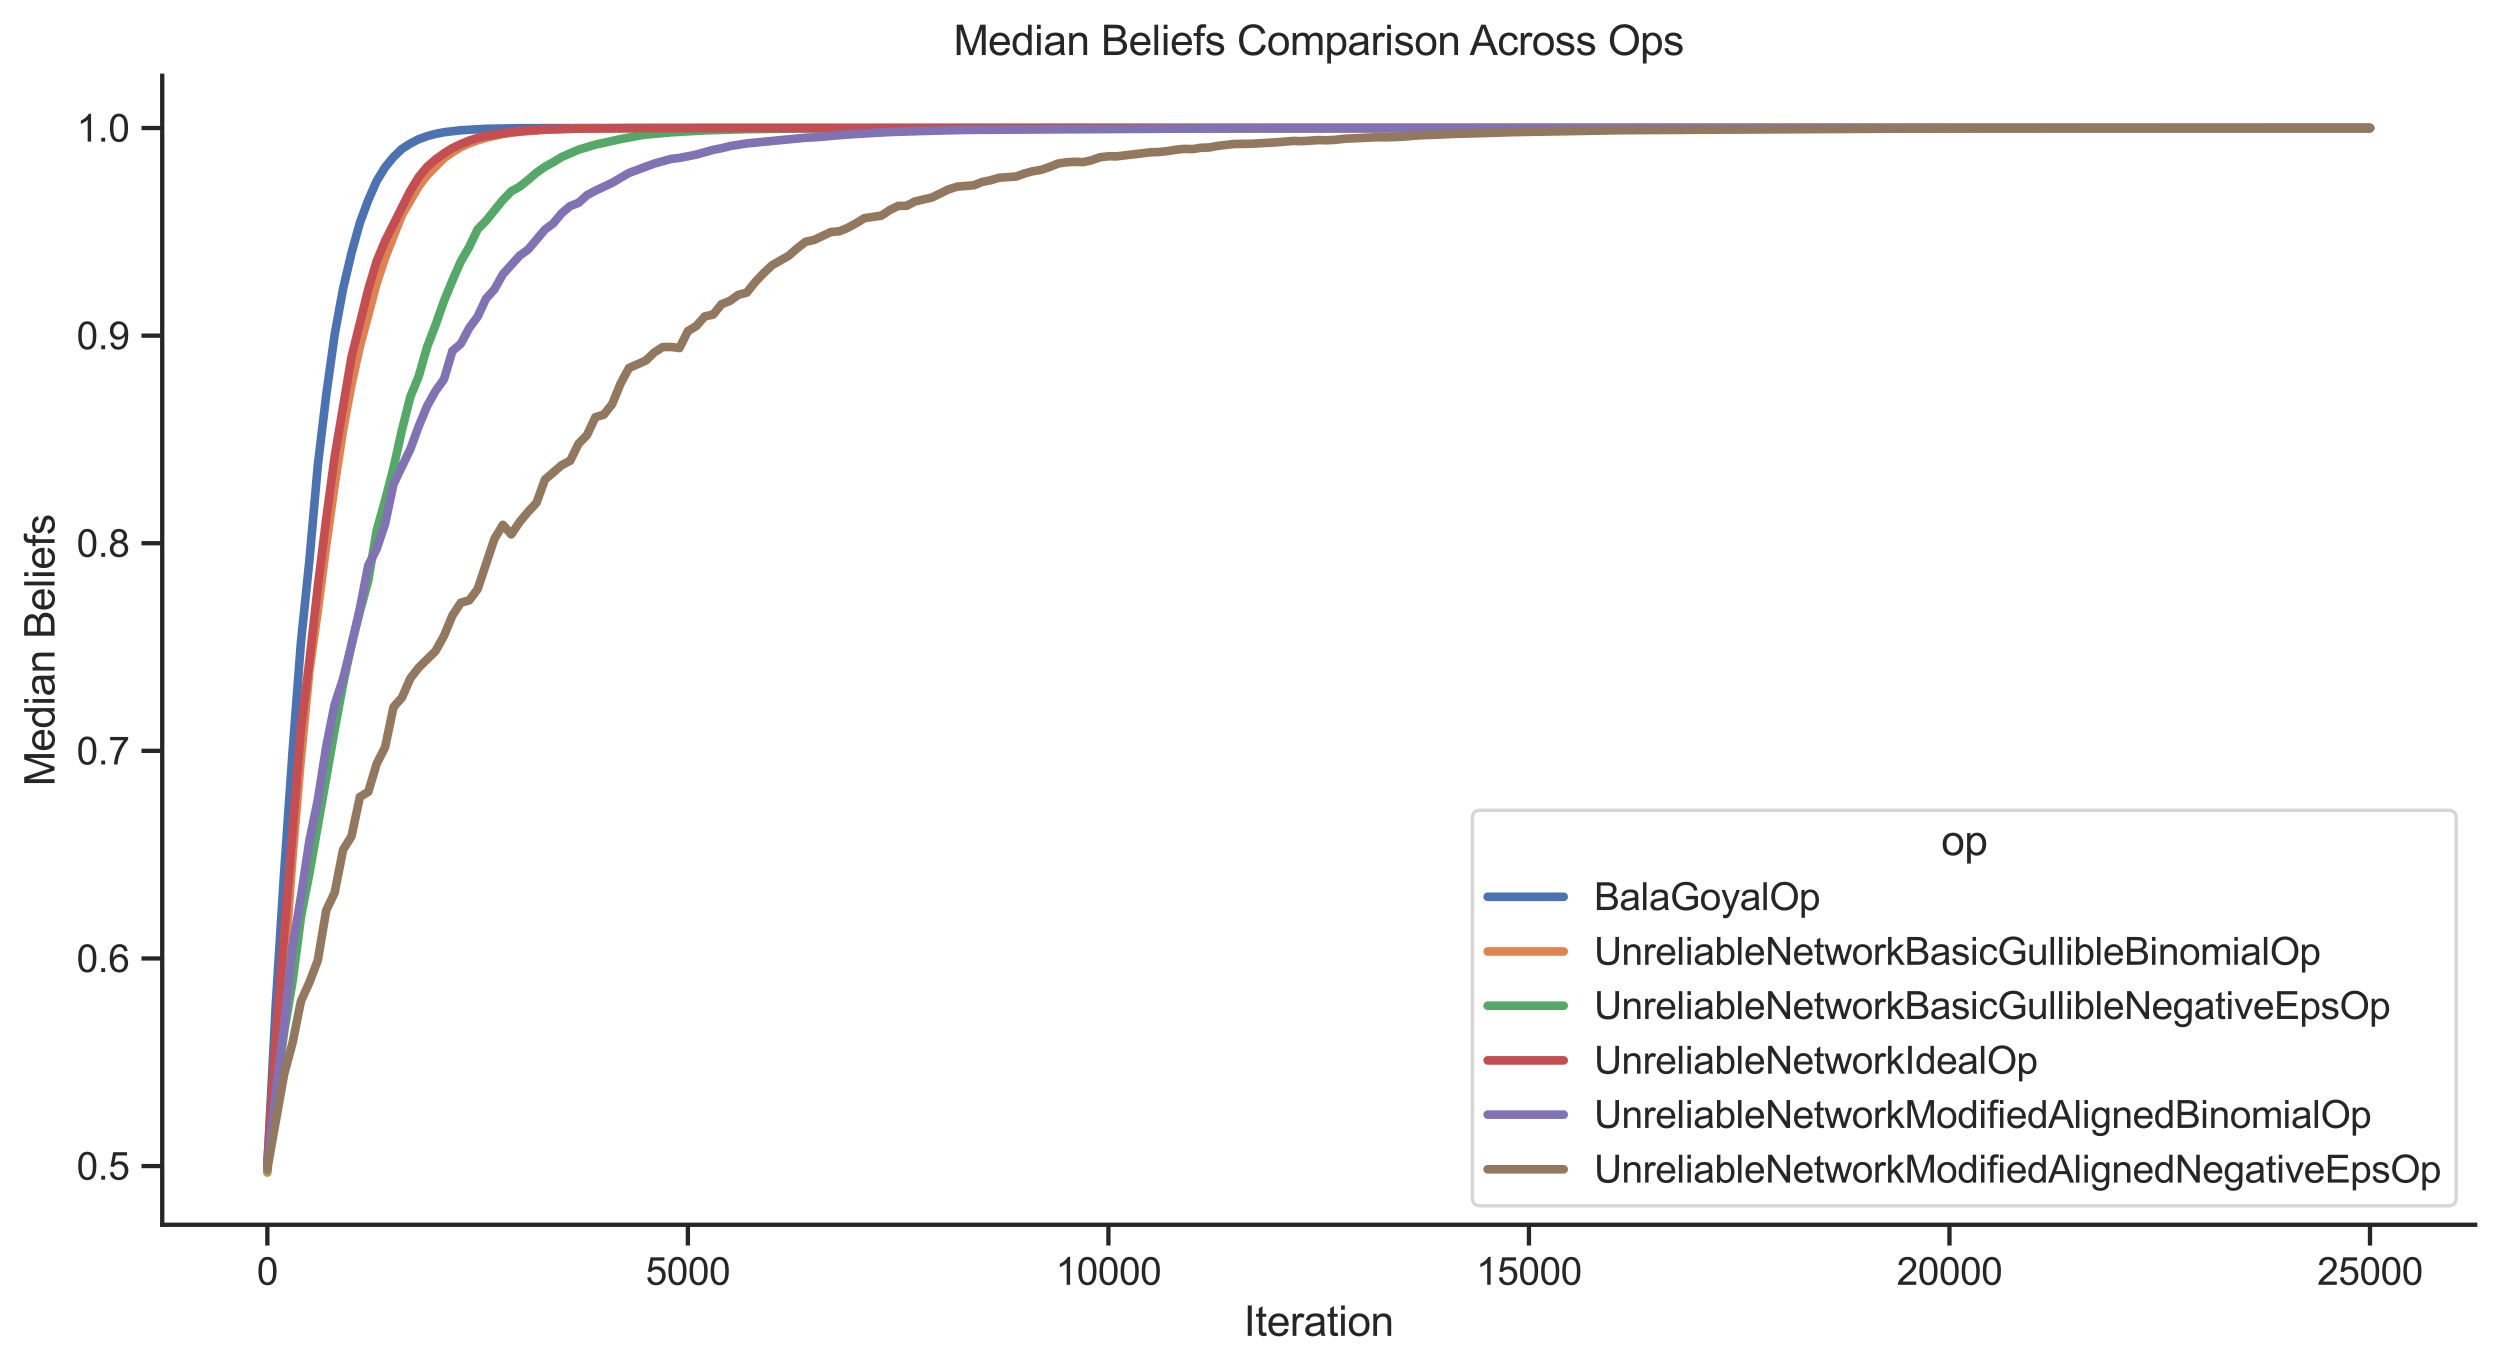 <?xml version="1.0" encoding="utf-8" standalone="no"?>
<!DOCTYPE svg PUBLIC "-//W3C//DTD SVG 1.1//EN"
  "http://www.w3.org/Graphics/SVG/1.1/DTD/svg11.dtd">
<svg xmlns:xlink="http://www.w3.org/1999/xlink" width="723.764pt" height="396.317pt" viewBox="0 0 723.764 396.317" xmlns="http://www.w3.org/2000/svg" version="1.1">
 <defs>
  <style type="text/css">*{stroke-linejoin: round; stroke-linecap: butt}</style>
 </defs>
 <g id="figure_1">
  <g id="patch_1">
   <path d="M 0 396.317 
L 723.764 396.317 
L 723.764 0 
L 0 0 
z
" style="fill: #ffffff"/>
  </g>
  <g id="axes_1">
   <g id="patch_2">
    <path d="M 46.964 354.583 
L 716.564 354.583 
L 716.564 21.943 
L 46.964 21.943 
z
" style="fill: #ffffff"/>
   </g>
   <g id="matplotlib.axis_1">
    <g id="xtick_1">
     <g id="line2d_1">
      <defs>
       <path id="m934091e1df" d="M 0 0 
L 0 6 
" style="stroke: #262626; stroke-width: 1.25"/>
      </defs>
      <g>
       <use xlink:href="#m934091e1df" x="77.401" y="354.583" style="fill: #262626; stroke: #262626; stroke-width: 1.25"/>
      </g>
     </g>
     <g id="text_1">
      <!-- 0 -->
      <g style="fill: #262626" transform="translate(74.342 371.957) scale(0.11 -0.11)">
       <defs>
        <path id="ArialMT-30" d="M 266 2259 
Q 266 3072 433 3567 
Q 600 4063 929 4331 
Q 1259 4600 1759 4600 
Q 2128 4600 2406 4451 
Q 2684 4303 2865 4023 
Q 3047 3744 3150 3342 
Q 3253 2941 3253 2259 
Q 3253 1453 3087 958 
Q 2922 463 2592 192 
Q 2263 -78 1759 -78 
Q 1097 -78 719 397 
Q 266 969 266 2259 
z
M 844 2259 
Q 844 1131 1108 757 
Q 1372 384 1759 384 
Q 2147 384 2411 759 
Q 2675 1134 2675 2259 
Q 2675 3391 2411 3762 
Q 2147 4134 1753 4134 
Q 1366 4134 1134 3806 
Q 844 3388 844 2259 
z
" transform="scale(0.016)"/>
       </defs>
       <use xlink:href="#ArialMT-30"/>
      </g>
     </g>
    </g>
    <g id="xtick_2">
     <g id="line2d_2">
      <g>
       <use xlink:href="#m934091e1df" x="199.146" y="354.583" style="fill: #262626; stroke: #262626; stroke-width: 1.25"/>
      </g>
     </g>
     <g id="text_2">
      <!-- 5000 -->
      <g style="fill: #262626" transform="translate(186.912 371.957) scale(0.11 -0.11)">
       <defs>
        <path id="ArialMT-35" d="M 266 1200 
L 856 1250 
Q 922 819 1161 601 
Q 1400 384 1738 384 
Q 2144 384 2425 690 
Q 2706 997 2706 1503 
Q 2706 1984 2436 2262 
Q 2166 2541 1728 2541 
Q 1456 2541 1237 2417 
Q 1019 2294 894 2097 
L 366 2166 
L 809 4519 
L 3088 4519 
L 3088 3981 
L 1259 3981 
L 1013 2750 
Q 1425 3038 1878 3038 
Q 2478 3038 2890 2622 
Q 3303 2206 3303 1553 
Q 3303 931 2941 478 
Q 2500 -78 1738 -78 
Q 1113 -78 717 272 
Q 322 622 266 1200 
z
" transform="scale(0.016)"/>
       </defs>
       <use xlink:href="#ArialMT-35"/>
       <use xlink:href="#ArialMT-30" x="55.615"/>
       <use xlink:href="#ArialMT-30" x="111.23"/>
       <use xlink:href="#ArialMT-30" x="166.846"/>
      </g>
     </g>
    </g>
    <g id="xtick_3">
     <g id="line2d_3">
      <g>
       <use xlink:href="#m934091e1df" x="320.892" y="354.583" style="fill: #262626; stroke: #262626; stroke-width: 1.25"/>
      </g>
     </g>
     <g id="text_3">
      <!-- 10000 -->
      <g style="fill: #262626" transform="translate(305.599 371.957) scale(0.11 -0.11)">
       <defs>
        <path id="ArialMT-31" d="M 2384 0 
L 1822 0 
L 1822 3584 
Q 1619 3391 1289 3197 
Q 959 3003 697 2906 
L 697 3450 
Q 1169 3672 1522 3987 
Q 1875 4303 2022 4600 
L 2384 4600 
L 2384 0 
z
" transform="scale(0.016)"/>
       </defs>
       <use xlink:href="#ArialMT-31"/>
       <use xlink:href="#ArialMT-30" x="55.615"/>
       <use xlink:href="#ArialMT-30" x="111.23"/>
       <use xlink:href="#ArialMT-30" x="166.846"/>
       <use xlink:href="#ArialMT-30" x="222.461"/>
      </g>
     </g>
    </g>
    <g id="xtick_4">
     <g id="line2d_4">
      <g>
       <use xlink:href="#m934091e1df" x="442.637" y="354.583" style="fill: #262626; stroke: #262626; stroke-width: 1.25"/>
      </g>
     </g>
     <g id="text_4">
      <!-- 15000 -->
      <g style="fill: #262626" transform="translate(427.345 371.957) scale(0.11 -0.11)">
       <use xlink:href="#ArialMT-31"/>
       <use xlink:href="#ArialMT-35" x="55.615"/>
       <use xlink:href="#ArialMT-30" x="111.23"/>
       <use xlink:href="#ArialMT-30" x="166.846"/>
       <use xlink:href="#ArialMT-30" x="222.461"/>
      </g>
     </g>
    </g>
    <g id="xtick_5">
     <g id="line2d_5">
      <g>
       <use xlink:href="#m934091e1df" x="564.383" y="354.583" style="fill: #262626; stroke: #262626; stroke-width: 1.25"/>
      </g>
     </g>
     <g id="text_5">
      <!-- 20000 -->
      <g style="fill: #262626" transform="translate(549.09 371.957) scale(0.11 -0.11)">
       <defs>
        <path id="ArialMT-32" d="M 3222 541 
L 3222 0 
L 194 0 
Q 188 203 259 391 
Q 375 700 629 1000 
Q 884 1300 1366 1694 
Q 2113 2306 2375 2664 
Q 2638 3022 2638 3341 
Q 2638 3675 2398 3904 
Q 2159 4134 1775 4134 
Q 1369 4134 1125 3890 
Q 881 3647 878 3216 
L 300 3275 
Q 359 3922 746 4261 
Q 1134 4600 1788 4600 
Q 2447 4600 2831 4234 
Q 3216 3869 3216 3328 
Q 3216 3053 3103 2787 
Q 2991 2522 2730 2228 
Q 2469 1934 1863 1422 
Q 1356 997 1212 845 
Q 1069 694 975 541 
L 3222 541 
z
" transform="scale(0.016)"/>
       </defs>
       <use xlink:href="#ArialMT-32"/>
       <use xlink:href="#ArialMT-30" x="55.615"/>
       <use xlink:href="#ArialMT-30" x="111.23"/>
       <use xlink:href="#ArialMT-30" x="166.846"/>
       <use xlink:href="#ArialMT-30" x="222.461"/>
      </g>
     </g>
    </g>
    <g id="xtick_6">
     <g id="line2d_6">
      <g>
       <use xlink:href="#m934091e1df" x="686.128" y="354.583" style="fill: #262626; stroke: #262626; stroke-width: 1.25"/>
      </g>
     </g>
     <g id="text_6">
      <!-- 25000 -->
      <g style="fill: #262626" transform="translate(670.835 371.957) scale(0.11 -0.11)">
       <use xlink:href="#ArialMT-32"/>
       <use xlink:href="#ArialMT-35" x="55.615"/>
       <use xlink:href="#ArialMT-30" x="111.23"/>
       <use xlink:href="#ArialMT-30" x="166.846"/>
       <use xlink:href="#ArialMT-30" x="222.461"/>
      </g>
     </g>
    </g>
    <g id="text_7">
     <!-- Iteration -->
     <g style="fill: #262626" transform="translate(360.087 386.732) scale(0.12 -0.12)">
      <defs>
       <path id="ArialMT-49" d="M 597 0 
L 597 4581 
L 1203 4581 
L 1203 0 
L 597 0 
z
" transform="scale(0.016)"/>
       <path id="ArialMT-74" d="M 1650 503 
L 1731 6 
Q 1494 -44 1306 -44 
Q 1000 -44 831 53 
Q 663 150 594 308 
Q 525 466 525 972 
L 525 2881 
L 113 2881 
L 113 3319 
L 525 3319 
L 525 4141 
L 1084 4478 
L 1084 3319 
L 1650 3319 
L 1650 2881 
L 1084 2881 
L 1084 941 
Q 1084 700 1114 631 
Q 1144 563 1211 522 
Q 1278 481 1403 481 
Q 1497 481 1650 503 
z
" transform="scale(0.016)"/>
       <path id="ArialMT-65" d="M 2694 1069 
L 3275 997 
Q 3138 488 2766 206 
Q 2394 -75 1816 -75 
Q 1088 -75 661 373 
Q 234 822 234 1631 
Q 234 2469 665 2931 
Q 1097 3394 1784 3394 
Q 2450 3394 2872 2941 
Q 3294 2488 3294 1666 
Q 3294 1616 3291 1516 
L 816 1516 
Q 847 969 1125 678 
Q 1403 388 1819 388 
Q 2128 388 2347 550 
Q 2566 713 2694 1069 
z
M 847 1978 
L 2700 1978 
Q 2663 2397 2488 2606 
Q 2219 2931 1791 2931 
Q 1403 2931 1139 2672 
Q 875 2413 847 1978 
z
" transform="scale(0.016)"/>
       <path id="ArialMT-72" d="M 416 0 
L 416 3319 
L 922 3319 
L 922 2816 
Q 1116 3169 1280 3281 
Q 1444 3394 1641 3394 
Q 1925 3394 2219 3213 
L 2025 2691 
Q 1819 2813 1613 2813 
Q 1428 2813 1281 2702 
Q 1134 2591 1072 2394 
Q 978 2094 978 1738 
L 978 0 
L 416 0 
z
" transform="scale(0.016)"/>
       <path id="ArialMT-61" d="M 2588 409 
Q 2275 144 1986 34 
Q 1697 -75 1366 -75 
Q 819 -75 525 192 
Q 231 459 231 875 
Q 231 1119 342 1320 
Q 453 1522 633 1644 
Q 813 1766 1038 1828 
Q 1203 1872 1538 1913 
Q 2219 1994 2541 2106 
Q 2544 2222 2544 2253 
Q 2544 2597 2384 2738 
Q 2169 2928 1744 2928 
Q 1347 2928 1158 2789 
Q 969 2650 878 2297 
L 328 2372 
Q 403 2725 575 2942 
Q 747 3159 1072 3276 
Q 1397 3394 1825 3394 
Q 2250 3394 2515 3294 
Q 2781 3194 2906 3042 
Q 3031 2891 3081 2659 
Q 3109 2516 3109 2141 
L 3109 1391 
Q 3109 606 3145 398 
Q 3181 191 3288 0 
L 2700 0 
Q 2613 175 2588 409 
z
M 2541 1666 
Q 2234 1541 1622 1453 
Q 1275 1403 1131 1340 
Q 988 1278 909 1158 
Q 831 1038 831 891 
Q 831 666 1001 516 
Q 1172 366 1500 366 
Q 1825 366 2078 508 
Q 2331 650 2450 897 
Q 2541 1088 2541 1459 
L 2541 1666 
z
" transform="scale(0.016)"/>
       <path id="ArialMT-69" d="M 425 3934 
L 425 4581 
L 988 4581 
L 988 3934 
L 425 3934 
z
M 425 0 
L 425 3319 
L 988 3319 
L 988 0 
L 425 0 
z
" transform="scale(0.016)"/>
       <path id="ArialMT-6f" d="M 213 1659 
Q 213 2581 725 3025 
Q 1153 3394 1769 3394 
Q 2453 3394 2887 2945 
Q 3322 2497 3322 1706 
Q 3322 1066 3130 698 
Q 2938 331 2570 128 
Q 2203 -75 1769 -75 
Q 1072 -75 642 372 
Q 213 819 213 1659 
z
M 791 1659 
Q 791 1022 1069 705 
Q 1347 388 1769 388 
Q 2188 388 2466 706 
Q 2744 1025 2744 1678 
Q 2744 2294 2464 2611 
Q 2184 2928 1769 2928 
Q 1347 2928 1069 2612 
Q 791 2297 791 1659 
z
" transform="scale(0.016)"/>
       <path id="ArialMT-6e" d="M 422 0 
L 422 3319 
L 928 3319 
L 928 2847 
Q 1294 3394 1984 3394 
Q 2284 3394 2536 3286 
Q 2788 3178 2913 3003 
Q 3038 2828 3088 2588 
Q 3119 2431 3119 2041 
L 3119 0 
L 2556 0 
L 2556 2019 
Q 2556 2363 2490 2533 
Q 2425 2703 2258 2804 
Q 2091 2906 1866 2906 
Q 1506 2906 1245 2678 
Q 984 2450 984 1813 
L 984 0 
L 422 0 
z
" transform="scale(0.016)"/>
      </defs>
      <use xlink:href="#ArialMT-49"/>
      <use xlink:href="#ArialMT-74" x="27.783"/>
      <use xlink:href="#ArialMT-65" x="55.566"/>
      <use xlink:href="#ArialMT-72" x="111.182"/>
      <use xlink:href="#ArialMT-61" x="144.482"/>
      <use xlink:href="#ArialMT-74" x="200.098"/>
      <use xlink:href="#ArialMT-69" x="227.881"/>
      <use xlink:href="#ArialMT-6f" x="250.098"/>
      <use xlink:href="#ArialMT-6e" x="305.713"/>
     </g>
    </g>
   </g>
   <g id="matplotlib.axis_2">
    <g id="ytick_1">
     <g id="line2d_7">
      <defs>
       <path id="mf0d374b1c4" d="M 0 0 
L -6 0 
" style="stroke: #262626; stroke-width: 1.25"/>
      </defs>
      <g>
       <use xlink:href="#mf0d374b1c4" x="46.964" y="337.584" style="fill: #262626; stroke: #262626; stroke-width: 1.25"/>
      </g>
     </g>
     <g id="text_8">
      <!-- 0.5 -->
      <g style="fill: #262626" transform="translate(22.174 341.521) scale(0.11 -0.11)">
       <defs>
        <path id="ArialMT-2e" d="M 581 0 
L 581 641 
L 1222 641 
L 1222 0 
L 581 0 
z
" transform="scale(0.016)"/>
       </defs>
       <use xlink:href="#ArialMT-30"/>
       <use xlink:href="#ArialMT-2e" x="55.615"/>
       <use xlink:href="#ArialMT-35" x="83.398"/>
      </g>
     </g>
    </g>
    <g id="ytick_2">
     <g id="line2d_8">
      <g>
       <use xlink:href="#mf0d374b1c4" x="46.964" y="277.48" style="fill: #262626; stroke: #262626; stroke-width: 1.25"/>
      </g>
     </g>
     <g id="text_9">
      <!-- 0.6 -->
      <g style="fill: #262626" transform="translate(22.174 281.417) scale(0.11 -0.11)">
       <defs>
        <path id="ArialMT-36" d="M 3184 3459 
L 2625 3416 
Q 2550 3747 2413 3897 
Q 2184 4138 1850 4138 
Q 1581 4138 1378 3988 
Q 1113 3794 959 3422 
Q 806 3050 800 2363 
Q 1003 2672 1297 2822 
Q 1591 2972 1913 2972 
Q 2475 2972 2870 2558 
Q 3266 2144 3266 1488 
Q 3266 1056 3080 686 
Q 2894 316 2569 119 
Q 2244 -78 1831 -78 
Q 1128 -78 684 439 
Q 241 956 241 2144 
Q 241 3472 731 4075 
Q 1159 4600 1884 4600 
Q 2425 4600 2770 4297 
Q 3116 3994 3184 3459 
z
M 888 1484 
Q 888 1194 1011 928 
Q 1134 663 1356 523 
Q 1578 384 1822 384 
Q 2178 384 2434 671 
Q 2691 959 2691 1453 
Q 2691 1928 2437 2201 
Q 2184 2475 1800 2475 
Q 1419 2475 1153 2201 
Q 888 1928 888 1484 
z
" transform="scale(0.016)"/>
       </defs>
       <use xlink:href="#ArialMT-30"/>
       <use xlink:href="#ArialMT-2e" x="55.615"/>
       <use xlink:href="#ArialMT-36" x="83.398"/>
      </g>
     </g>
    </g>
    <g id="ytick_3">
     <g id="line2d_9">
      <g>
       <use xlink:href="#mf0d374b1c4" x="46.964" y="217.376" style="fill: #262626; stroke: #262626; stroke-width: 1.25"/>
      </g>
     </g>
     <g id="text_10">
      <!-- 0.7 -->
      <g style="fill: #262626" transform="translate(22.174 221.312) scale(0.11 -0.11)">
       <defs>
        <path id="ArialMT-37" d="M 303 3981 
L 303 4522 
L 3269 4522 
L 3269 4084 
Q 2831 3619 2401 2847 
Q 1972 2075 1738 1259 
Q 1569 684 1522 0 
L 944 0 
Q 953 541 1156 1306 
Q 1359 2072 1739 2783 
Q 2119 3494 2547 3981 
L 303 3981 
z
" transform="scale(0.016)"/>
       </defs>
       <use xlink:href="#ArialMT-30"/>
       <use xlink:href="#ArialMT-2e" x="55.615"/>
       <use xlink:href="#ArialMT-37" x="83.398"/>
      </g>
     </g>
    </g>
    <g id="ytick_4">
     <g id="line2d_10">
      <g>
       <use xlink:href="#mf0d374b1c4" x="46.964" y="157.271" style="fill: #262626; stroke: #262626; stroke-width: 1.25"/>
      </g>
     </g>
     <g id="text_11">
      <!-- 0.8 -->
      <g style="fill: #262626" transform="translate(22.174 161.208) scale(0.11 -0.11)">
       <defs>
        <path id="ArialMT-38" d="M 1131 2484 
Q 781 2613 612 2850 
Q 444 3088 444 3419 
Q 444 3919 803 4259 
Q 1163 4600 1759 4600 
Q 2359 4600 2725 4251 
Q 3091 3903 3091 3403 
Q 3091 3084 2923 2848 
Q 2756 2613 2416 2484 
Q 2838 2347 3058 2040 
Q 3278 1734 3278 1309 
Q 3278 722 2862 322 
Q 2447 -78 1769 -78 
Q 1091 -78 675 323 
Q 259 725 259 1325 
Q 259 1772 486 2073 
Q 713 2375 1131 2484 
z
M 1019 3438 
Q 1019 3113 1228 2906 
Q 1438 2700 1772 2700 
Q 2097 2700 2305 2904 
Q 2513 3109 2513 3406 
Q 2513 3716 2298 3927 
Q 2084 4138 1766 4138 
Q 1444 4138 1231 3931 
Q 1019 3725 1019 3438 
z
M 838 1322 
Q 838 1081 952 856 
Q 1066 631 1291 507 
Q 1516 384 1775 384 
Q 2178 384 2440 643 
Q 2703 903 2703 1303 
Q 2703 1709 2433 1975 
Q 2163 2241 1756 2241 
Q 1359 2241 1098 1978 
Q 838 1716 838 1322 
z
" transform="scale(0.016)"/>
       </defs>
       <use xlink:href="#ArialMT-30"/>
       <use xlink:href="#ArialMT-2e" x="55.615"/>
       <use xlink:href="#ArialMT-38" x="83.398"/>
      </g>
     </g>
    </g>
    <g id="ytick_5">
     <g id="line2d_11">
      <g>
       <use xlink:href="#mf0d374b1c4" x="46.964" y="97.167" style="fill: #262626; stroke: #262626; stroke-width: 1.25"/>
      </g>
     </g>
     <g id="text_12">
      <!-- 0.9 -->
      <g style="fill: #262626" transform="translate(22.174 101.104) scale(0.11 -0.11)">
       <defs>
        <path id="ArialMT-39" d="M 350 1059 
L 891 1109 
Q 959 728 1153 556 
Q 1347 384 1650 384 
Q 1909 384 2104 503 
Q 2300 622 2425 820 
Q 2550 1019 2634 1356 
Q 2719 1694 2719 2044 
Q 2719 2081 2716 2156 
Q 2547 1888 2255 1720 
Q 1963 1553 1622 1553 
Q 1053 1553 659 1965 
Q 266 2378 266 3053 
Q 266 3750 677 4175 
Q 1088 4600 1706 4600 
Q 2153 4600 2523 4359 
Q 2894 4119 3086 3673 
Q 3278 3228 3278 2384 
Q 3278 1506 3087 986 
Q 2897 466 2520 194 
Q 2144 -78 1638 -78 
Q 1100 -78 759 220 
Q 419 519 350 1059 
z
M 2653 3081 
Q 2653 3566 2395 3850 
Q 2138 4134 1775 4134 
Q 1400 4134 1122 3828 
Q 844 3522 844 3034 
Q 844 2597 1108 2323 
Q 1372 2050 1759 2050 
Q 2150 2050 2401 2323 
Q 2653 2597 2653 3081 
z
" transform="scale(0.016)"/>
       </defs>
       <use xlink:href="#ArialMT-30"/>
       <use xlink:href="#ArialMT-2e" x="55.615"/>
       <use xlink:href="#ArialMT-39" x="83.398"/>
      </g>
     </g>
    </g>
    <g id="ytick_6">
     <g id="line2d_12">
      <g>
       <use xlink:href="#mf0d374b1c4" x="46.964" y="37.063" style="fill: #262626; stroke: #262626; stroke-width: 1.25"/>
      </g>
     </g>
     <g id="text_13">
      <!-- 1.0 -->
      <g style="fill: #262626" transform="translate(22.174 41) scale(0.11 -0.11)">
       <use xlink:href="#ArialMT-31"/>
       <use xlink:href="#ArialMT-2e" x="55.615"/>
       <use xlink:href="#ArialMT-30" x="83.398"/>
      </g>
     </g>
    </g>
    <g id="text_14">
     <!-- Median Beliefs -->
     <g style="fill: #262626" transform="translate(15.789 227.616) rotate(-90) scale(0.12 -0.12)">
      <defs>
       <path id="ArialMT-4d" d="M 475 0 
L 475 4581 
L 1388 4581 
L 2472 1338 
Q 2622 884 2691 659 
Q 2769 909 2934 1394 
L 4031 4581 
L 4847 4581 
L 4847 0 
L 4263 0 
L 4263 3834 
L 2931 0 
L 2384 0 
L 1059 3900 
L 1059 0 
L 475 0 
z
" transform="scale(0.016)"/>
       <path id="ArialMT-64" d="M 2575 0 
L 2575 419 
Q 2259 -75 1647 -75 
Q 1250 -75 917 144 
Q 584 363 401 755 
Q 219 1147 219 1656 
Q 219 2153 384 2558 
Q 550 2963 881 3178 
Q 1213 3394 1622 3394 
Q 1922 3394 2156 3267 
Q 2391 3141 2538 2938 
L 2538 4581 
L 3097 4581 
L 3097 0 
L 2575 0 
z
M 797 1656 
Q 797 1019 1065 703 
Q 1334 388 1700 388 
Q 2069 388 2326 689 
Q 2584 991 2584 1609 
Q 2584 2291 2321 2609 
Q 2059 2928 1675 2928 
Q 1300 2928 1048 2622 
Q 797 2316 797 1656 
z
" transform="scale(0.016)"/>
       <path id="ArialMT-20" transform="scale(0.016)"/>
       <path id="ArialMT-42" d="M 469 0 
L 469 4581 
L 2188 4581 
Q 2713 4581 3030 4442 
Q 3347 4303 3526 4014 
Q 3706 3725 3706 3409 
Q 3706 3116 3547 2856 
Q 3388 2597 3066 2438 
Q 3481 2316 3704 2022 
Q 3928 1728 3928 1328 
Q 3928 1006 3792 729 
Q 3656 453 3456 303 
Q 3256 153 2954 76 
Q 2653 0 2216 0 
L 469 0 
z
M 1075 2656 
L 2066 2656 
Q 2469 2656 2644 2709 
Q 2875 2778 2992 2937 
Q 3109 3097 3109 3338 
Q 3109 3566 3000 3739 
Q 2891 3913 2687 3977 
Q 2484 4041 1991 4041 
L 1075 4041 
L 1075 2656 
z
M 1075 541 
L 2216 541 
Q 2509 541 2628 563 
Q 2838 600 2978 687 
Q 3119 775 3209 942 
Q 3300 1109 3300 1328 
Q 3300 1584 3169 1773 
Q 3038 1963 2805 2039 
Q 2572 2116 2134 2116 
L 1075 2116 
L 1075 541 
z
" transform="scale(0.016)"/>
       <path id="ArialMT-6c" d="M 409 0 
L 409 4581 
L 972 4581 
L 972 0 
L 409 0 
z
" transform="scale(0.016)"/>
       <path id="ArialMT-66" d="M 556 0 
L 556 2881 
L 59 2881 
L 59 3319 
L 556 3319 
L 556 3672 
Q 556 4006 616 4169 
Q 697 4388 901 4523 
Q 1106 4659 1475 4659 
Q 1713 4659 2000 4603 
L 1916 4113 
Q 1741 4144 1584 4144 
Q 1328 4144 1222 4034 
Q 1116 3925 1116 3625 
L 1116 3319 
L 1763 3319 
L 1763 2881 
L 1116 2881 
L 1116 0 
L 556 0 
z
" transform="scale(0.016)"/>
       <path id="ArialMT-73" d="M 197 991 
L 753 1078 
Q 800 744 1014 566 
Q 1228 388 1613 388 
Q 2000 388 2187 545 
Q 2375 703 2375 916 
Q 2375 1106 2209 1216 
Q 2094 1291 1634 1406 
Q 1016 1563 777 1677 
Q 538 1791 414 1992 
Q 291 2194 291 2438 
Q 291 2659 392 2848 
Q 494 3038 669 3163 
Q 800 3259 1026 3326 
Q 1253 3394 1513 3394 
Q 1903 3394 2198 3281 
Q 2494 3169 2634 2976 
Q 2775 2784 2828 2463 
L 2278 2388 
Q 2241 2644 2061 2787 
Q 1881 2931 1553 2931 
Q 1166 2931 1000 2803 
Q 834 2675 834 2503 
Q 834 2394 903 2306 
Q 972 2216 1119 2156 
Q 1203 2125 1616 2013 
Q 2213 1853 2448 1751 
Q 2684 1650 2818 1456 
Q 2953 1263 2953 975 
Q 2953 694 2789 445 
Q 2625 197 2315 61 
Q 2006 -75 1616 -75 
Q 969 -75 630 194 
Q 291 463 197 991 
z
" transform="scale(0.016)"/>
      </defs>
      <use xlink:href="#ArialMT-4d"/>
      <use xlink:href="#ArialMT-65" x="83.301"/>
      <use xlink:href="#ArialMT-64" x="138.916"/>
      <use xlink:href="#ArialMT-69" x="194.531"/>
      <use xlink:href="#ArialMT-61" x="216.748"/>
      <use xlink:href="#ArialMT-6e" x="272.363"/>
      <use xlink:href="#ArialMT-20" x="327.979"/>
      <use xlink:href="#ArialMT-42" x="355.762"/>
      <use xlink:href="#ArialMT-65" x="422.461"/>
      <use xlink:href="#ArialMT-6c" x="478.076"/>
      <use xlink:href="#ArialMT-69" x="500.293"/>
      <use xlink:href="#ArialMT-65" x="522.51"/>
      <use xlink:href="#ArialMT-66" x="578.125"/>
      <use xlink:href="#ArialMT-73" x="605.908"/>
     </g>
    </g>
   </g>
   <g id="PolyCollection_1"/>
   <g id="PolyCollection_2"/>
   <g id="PolyCollection_3"/>
   <g id="PolyCollection_4"/>
   <g id="PolyCollection_5"/>
   <g id="PolyCollection_6"/>
   <g id="line2d_13">
    <path d="M 77.401 337.972 
L 77.425 337.019 
L 79.836 290.995 
L 82.271 252.437 
L 84.705 217.59 
L 87.14 185.787 
L 89.575 162.241 
L 92.01 134.716 
L 94.445 114.351 
L 96.88 96.884 
L 99.315 83.632 
L 101.75 73.271 
L 104.185 64.498 
L 106.62 57.924 
L 109.055 52.382 
L 111.489 48.415 
L 113.924 45.456 
L 116.359 43.1 
L 118.794 41.55 
L 121.229 40.297 
L 123.664 39.417 
L 126.099 38.755 
L 128.534 38.28 
L 133.404 37.71 
L 140.708 37.291 
L 150.448 37.112 
L 174.797 37.064 
L 686.128 37.063 
L 686.128 37.063 
" clip-path="url(#p429041696a)" style="fill: none; stroke: #4c72b0; stroke-width: 2.5; stroke-linecap: round"/>
   </g>
   <g id="line2d_14">
    <path d="M 77.401 339.463 
L 77.425 338.319 
L 79.836 306.471 
L 82.271 281.21 
L 84.705 247.815 
L 87.14 219.279 
L 89.575 194.253 
L 92.01 176.796 
L 94.445 157.87 
L 96.88 140.522 
L 99.315 124.515 
L 101.75 111.373 
L 104.185 100.343 
L 109.055 82.005 
L 111.489 74.635 
L 116.359 62.296 
L 121.229 53.925 
L 123.664 50.729 
L 128.534 45.79 
L 130.969 44.113 
L 133.404 42.604 
L 135.839 41.517 
L 138.273 40.638 
L 140.708 39.887 
L 145.578 38.784 
L 150.448 38.147 
L 157.753 37.564 
L 165.057 37.291 
L 177.232 37.127 
L 201.581 37.067 
L 513.249 37.063 
L 686.128 37.063 
L 686.128 37.063 
" clip-path="url(#p429041696a)" style="fill: none; stroke: #dd8452; stroke-width: 2.5; stroke-linecap: round"/>
   </g>
   <g id="line2d_15">
    <path d="M 77.401 338.779 
L 77.425 337.675 
L 79.836 316.732 
L 82.271 298.71 
L 84.705 284.106 
L 87.14 265.458 
L 89.575 252.843 
L 94.445 225.241 
L 96.88 211.275 
L 99.315 198.139 
L 101.75 186.507 
L 104.185 177.037 
L 106.62 168.037 
L 109.055 153.588 
L 111.489 144.846 
L 113.924 135.468 
L 116.359 124.505 
L 118.794 114.871 
L 121.229 108.92 
L 123.664 100.399 
L 126.099 94.073 
L 128.534 87.153 
L 130.969 81.229 
L 133.404 75.678 
L 135.839 71.484 
L 138.273 66.389 
L 140.708 63.925 
L 145.578 57.891 
L 148.013 55.378 
L 150.448 54.039 
L 152.883 52.096 
L 155.318 49.979 
L 157.753 48.277 
L 160.188 46.937 
L 162.623 45.448 
L 167.492 43.332 
L 172.362 41.874 
L 179.667 40.266 
L 184.537 39.354 
L 186.972 38.956 
L 194.276 38.318 
L 204.016 37.748 
L 216.191 37.383 
L 235.67 37.149 
L 281.933 37.066 
L 686.128 37.063 
L 686.128 37.063 
" clip-path="url(#p429041696a)" style="fill: none; stroke: #55a868; stroke-width: 2.5; stroke-linecap: round"/>
   </g>
   <g id="line2d_16">
    <path d="M 77.401 336.956 
L 77.425 336.221 
L 79.836 300.62 
L 87.14 210.614 
L 89.575 191.361 
L 92.01 169.826 
L 94.445 150.215 
L 96.88 132.22 
L 101.75 103.41 
L 106.62 83.756 
L 109.055 75.592 
L 111.489 69.744 
L 118.794 55.187 
L 121.229 51.228 
L 123.664 48.297 
L 126.099 46.147 
L 128.534 44.393 
L 130.969 42.867 
L 133.404 41.717 
L 135.839 40.701 
L 138.273 39.917 
L 140.708 39.36 
L 148.013 38.237 
L 152.883 37.796 
L 157.753 37.494 
L 167.492 37.214 
L 182.102 37.095 
L 223.495 37.064 
L 686.128 37.063 
L 686.128 37.063 
" clip-path="url(#p429041696a)" style="fill: none; stroke: #c44e52; stroke-width: 2.5; stroke-linecap: round"/>
   </g>
   <g id="line2d_17">
    <path d="M 77.401 337.768 
L 77.425 337.65 
L 79.836 316.218 
L 82.271 296.528 
L 84.705 273.986 
L 87.14 259.503 
L 89.575 243.38 
L 92.01 231.605 
L 94.445 216.131 
L 96.88 203.994 
L 99.315 196.522 
L 101.75 186.856 
L 104.185 176.172 
L 106.62 163.662 
L 109.055 158.893 
L 111.489 151.627 
L 113.924 140.147 
L 118.794 130.026 
L 121.229 123.385 
L 123.664 117.529 
L 126.099 113.178 
L 128.534 109.786 
L 130.969 101.603 
L 133.404 99.53 
L 135.839 94.977 
L 138.273 91.66 
L 140.708 86.46 
L 143.143 83.769 
L 145.578 79.402 
L 150.448 74.011 
L 152.883 72.243 
L 157.753 66.478 
L 160.188 64.659 
L 162.623 61.713 
L 165.057 59.662 
L 167.492 58.712 
L 169.927 56.509 
L 172.362 55.203 
L 177.232 52.914 
L 182.102 50.062 
L 189.407 47.352 
L 194.276 46.011 
L 196.711 45.719 
L 201.581 44.751 
L 206.451 43.378 
L 208.886 42.917 
L 211.321 42.295 
L 216.191 41.521 
L 233.235 39.87 
L 235.67 39.766 
L 245.409 38.936 
L 257.584 38.226 
L 267.324 37.922 
L 279.498 37.613 
L 367.155 37.095 
L 498.64 37.064 
L 686.128 37.063 
L 686.128 37.063 
" clip-path="url(#p429041696a)" style="fill: none; stroke: #8172b3; stroke-width: 2.5; stroke-linecap: round"/>
   </g>
   <g id="line2d_18">
    <path d="M 77.401 338.253 
L 77.425 338.19 
L 82.271 310.921 
L 84.705 301.872 
L 87.14 289.799 
L 89.575 284.411 
L 92.01 278.013 
L 94.445 263.545 
L 96.88 258.444 
L 99.315 246.037 
L 101.75 242.138 
L 104.185 230.728 
L 106.62 229.245 
L 109.055 221.112 
L 111.489 216.311 
L 113.924 204.709 
L 116.359 201.961 
L 118.794 196.393 
L 121.229 193.239 
L 126.099 188.465 
L 128.534 184.092 
L 130.969 178.198 
L 133.404 174.473 
L 135.839 173.807 
L 138.273 170.562 
L 143.143 155.989 
L 145.578 151.941 
L 148.013 154.711 
L 150.448 151.085 
L 152.883 148.177 
L 155.318 145.563 
L 157.753 138.853 
L 162.623 134.643 
L 165.057 133.414 
L 167.492 128.448 
L 169.927 125.986 
L 172.362 120.779 
L 174.797 120.043 
L 177.232 116.996 
L 179.667 111.017 
L 182.102 106.527 
L 186.972 104.39 
L 189.407 102.038 
L 191.841 100.486 
L 194.276 100.445 
L 196.711 100.756 
L 199.146 95.847 
L 201.581 94.405 
L 204.016 91.607 
L 206.451 91.078 
L 208.886 88.072 
L 211.321 87.108 
L 213.756 85.348 
L 216.191 84.719 
L 218.625 81.664 
L 221.06 79.099 
L 223.495 76.802 
L 228.365 74.018 
L 230.8 71.874 
L 233.235 69.99 
L 235.67 69.472 
L 240.54 67.171 
L 242.975 66.963 
L 245.409 65.955 
L 247.844 64.632 
L 250.279 63.135 
L 255.149 62.439 
L 257.584 60.809 
L 260.019 59.607 
L 262.454 59.581 
L 264.889 58.314 
L 269.759 57.188 
L 274.628 54.815 
L 277.063 54.04 
L 281.933 53.641 
L 284.368 52.666 
L 286.803 52.184 
L 289.238 51.456 
L 294.108 51.11 
L 296.543 50.241 
L 298.977 49.575 
L 301.412 49.177 
L 303.847 48.345 
L 306.282 47.354 
L 308.717 46.978 
L 311.152 46.845 
L 313.587 46.936 
L 316.022 46.398 
L 318.457 45.525 
L 320.892 45.248 
L 323.327 45.261 
L 333.066 44.096 
L 335.501 44.003 
L 337.936 43.754 
L 340.371 43.351 
L 342.806 43.101 
L 345.241 43.172 
L 347.676 42.774 
L 350.111 42.695 
L 352.545 42.228 
L 357.415 41.675 
L 362.285 41.621 
L 369.59 41.197 
L 374.46 40.799 
L 376.895 40.873 
L 381.764 40.559 
L 384.199 40.608 
L 386.634 40.481 
L 389.069 40.18 
L 398.809 39.718 
L 401.244 39.777 
L 406.113 39.579 
L 410.983 39.168 
L 415.853 39.009 
L 420.723 38.774 
L 430.463 38.505 
L 437.767 38.268 
L 469.421 37.697 
L 566.817 37.152 
L 639.865 37.085 
L 686.128 37.073 
L 686.128 37.073 
" clip-path="url(#p429041696a)" style="fill: none; stroke: #937860; stroke-width: 2.5; stroke-linecap: round"/>
   </g>
   <g id="line2d_19"/>
   <g id="line2d_20"/>
   <g id="line2d_21"/>
   <g id="line2d_22"/>
   <g id="line2d_23"/>
   <g id="line2d_24"/>
   <g id="patch_3">
    <path d="M 46.964 354.583 
L 46.964 21.943 
" style="fill: none; stroke: #262626; stroke-width: 1.25; stroke-linejoin: miter; stroke-linecap: square"/>
   </g>
   <g id="patch_4">
    <path d="M 46.964 354.583 
L 716.564 354.583 
" style="fill: none; stroke: #262626; stroke-width: 1.25; stroke-linejoin: miter; stroke-linecap: square"/>
   </g>
   <g id="text_15">
    <!-- Median Beliefs Comparison Across Ops -->
    <g style="fill: #262626" transform="translate(276.057 15.943) scale(0.12 -0.12)">
     <defs>
      <path id="ArialMT-43" d="M 3763 1606 
L 4369 1453 
Q 4178 706 3683 314 
Q 3188 -78 2472 -78 
Q 1731 -78 1267 223 
Q 803 525 561 1097 
Q 319 1669 319 2325 
Q 319 3041 592 3573 
Q 866 4106 1370 4382 
Q 1875 4659 2481 4659 
Q 3169 4659 3637 4309 
Q 4106 3959 4291 3325 
L 3694 3184 
Q 3534 3684 3231 3912 
Q 2928 4141 2469 4141 
Q 1941 4141 1586 3887 
Q 1231 3634 1087 3207 
Q 944 2781 944 2328 
Q 944 1744 1114 1308 
Q 1284 872 1643 656 
Q 2003 441 2422 441 
Q 2931 441 3284 734 
Q 3638 1028 3763 1606 
z
" transform="scale(0.016)"/>
      <path id="ArialMT-6d" d="M 422 0 
L 422 3319 
L 925 3319 
L 925 2853 
Q 1081 3097 1340 3245 
Q 1600 3394 1931 3394 
Q 2300 3394 2536 3241 
Q 2772 3088 2869 2813 
Q 3263 3394 3894 3394 
Q 4388 3394 4653 3120 
Q 4919 2847 4919 2278 
L 4919 0 
L 4359 0 
L 4359 2091 
Q 4359 2428 4304 2576 
Q 4250 2725 4106 2815 
Q 3963 2906 3769 2906 
Q 3419 2906 3187 2673 
Q 2956 2441 2956 1928 
L 2956 0 
L 2394 0 
L 2394 2156 
Q 2394 2531 2256 2718 
Q 2119 2906 1806 2906 
Q 1569 2906 1367 2781 
Q 1166 2656 1075 2415 
Q 984 2175 984 1722 
L 984 0 
L 422 0 
z
" transform="scale(0.016)"/>
      <path id="ArialMT-70" d="M 422 -1272 
L 422 3319 
L 934 3319 
L 934 2888 
Q 1116 3141 1344 3267 
Q 1572 3394 1897 3394 
Q 2322 3394 2647 3175 
Q 2972 2956 3137 2557 
Q 3303 2159 3303 1684 
Q 3303 1175 3120 767 
Q 2938 359 2589 142 
Q 2241 -75 1856 -75 
Q 1575 -75 1351 44 
Q 1128 163 984 344 
L 984 -1272 
L 422 -1272 
z
M 931 1641 
Q 931 1000 1190 694 
Q 1450 388 1819 388 
Q 2194 388 2461 705 
Q 2728 1022 2728 1688 
Q 2728 2322 2467 2637 
Q 2206 2953 1844 2953 
Q 1484 2953 1207 2617 
Q 931 2281 931 1641 
z
" transform="scale(0.016)"/>
      <path id="ArialMT-41" d="M -9 0 
L 1750 4581 
L 2403 4581 
L 4278 0 
L 3588 0 
L 3053 1388 
L 1138 1388 
L 634 0 
L -9 0 
z
M 1313 1881 
L 2866 1881 
L 2388 3150 
Q 2169 3728 2063 4100 
Q 1975 3659 1816 3225 
L 1313 1881 
z
" transform="scale(0.016)"/>
      <path id="ArialMT-63" d="M 2588 1216 
L 3141 1144 
Q 3050 572 2676 248 
Q 2303 -75 1759 -75 
Q 1078 -75 664 370 
Q 250 816 250 1647 
Q 250 2184 428 2587 
Q 606 2991 970 3192 
Q 1334 3394 1763 3394 
Q 2303 3394 2647 3120 
Q 2991 2847 3088 2344 
L 2541 2259 
Q 2463 2594 2264 2762 
Q 2066 2931 1784 2931 
Q 1359 2931 1093 2626 
Q 828 2322 828 1663 
Q 828 994 1084 691 
Q 1341 388 1753 388 
Q 2084 388 2306 591 
Q 2528 794 2588 1216 
z
" transform="scale(0.016)"/>
      <path id="ArialMT-4f" d="M 309 2231 
Q 309 3372 921 4017 
Q 1534 4663 2503 4663 
Q 3138 4663 3647 4359 
Q 4156 4056 4423 3514 
Q 4691 2972 4691 2284 
Q 4691 1588 4409 1038 
Q 4128 488 3612 205 
Q 3097 -78 2500 -78 
Q 1853 -78 1343 234 
Q 834 547 571 1087 
Q 309 1628 309 2231 
z
M 934 2222 
Q 934 1394 1379 917 
Q 1825 441 2497 441 
Q 3181 441 3623 922 
Q 4066 1403 4066 2288 
Q 4066 2847 3877 3264 
Q 3688 3681 3323 3911 
Q 2959 4141 2506 4141 
Q 1863 4141 1398 3698 
Q 934 3256 934 2222 
z
" transform="scale(0.016)"/>
     </defs>
     <use xlink:href="#ArialMT-4d"/>
     <use xlink:href="#ArialMT-65" x="83.301"/>
     <use xlink:href="#ArialMT-64" x="138.916"/>
     <use xlink:href="#ArialMT-69" x="194.531"/>
     <use xlink:href="#ArialMT-61" x="216.748"/>
     <use xlink:href="#ArialMT-6e" x="272.363"/>
     <use xlink:href="#ArialMT-20" x="327.979"/>
     <use xlink:href="#ArialMT-42" x="355.762"/>
     <use xlink:href="#ArialMT-65" x="422.461"/>
     <use xlink:href="#ArialMT-6c" x="478.076"/>
     <use xlink:href="#ArialMT-69" x="500.293"/>
     <use xlink:href="#ArialMT-65" x="522.51"/>
     <use xlink:href="#ArialMT-66" x="578.125"/>
     <use xlink:href="#ArialMT-73" x="605.908"/>
     <use xlink:href="#ArialMT-20" x="655.908"/>
     <use xlink:href="#ArialMT-43" x="683.691"/>
     <use xlink:href="#ArialMT-6f" x="755.908"/>
     <use xlink:href="#ArialMT-6d" x="811.523"/>
     <use xlink:href="#ArialMT-70" x="894.824"/>
     <use xlink:href="#ArialMT-61" x="950.439"/>
     <use xlink:href="#ArialMT-72" x="1006.055"/>
     <use xlink:href="#ArialMT-69" x="1039.355"/>
     <use xlink:href="#ArialMT-73" x="1061.572"/>
     <use xlink:href="#ArialMT-6f" x="1111.572"/>
     <use xlink:href="#ArialMT-6e" x="1167.188"/>
     <use xlink:href="#ArialMT-20" x="1222.803"/>
     <use xlink:href="#ArialMT-41" x="1245.086"/>
     <use xlink:href="#ArialMT-63" x="1311.785"/>
     <use xlink:href="#ArialMT-72" x="1361.785"/>
     <use xlink:href="#ArialMT-6f" x="1395.086"/>
     <use xlink:href="#ArialMT-73" x="1450.701"/>
     <use xlink:href="#ArialMT-73" x="1500.701"/>
     <use xlink:href="#ArialMT-20" x="1550.701"/>
     <use xlink:href="#ArialMT-4f" x="1578.484"/>
     <use xlink:href="#ArialMT-70" x="1656.268"/>
     <use xlink:href="#ArialMT-73" x="1711.883"/>
    </g>
   </g>
   <g id="legend_1">
    <g id="patch_5">
     <path d="M 428.492 349.083 
L 708.864 349.083 
Q 711.064 349.083 711.064 346.883 
L 711.064 236.788 
Q 711.064 234.588 708.864 234.588 
L 428.492 234.588 
Q 426.292 234.588 426.292 236.788 
L 426.292 346.883 
Q 426.292 349.083 428.492 349.083 
z
" style="fill: #ffffff; opacity: 0.8; stroke: #cccccc; stroke-linejoin: miter"/>
    </g>
    <g id="text_16">
     <!-- op -->
     <g style="fill: #262626" transform="translate(562.005 247.578) scale(0.12 -0.12)">
      <use xlink:href="#ArialMT-6f"/>
      <use xlink:href="#ArialMT-70" x="55.615"/>
     </g>
    </g>
    <g id="line2d_25">
     <path d="M 430.692 259.627 
L 441.692 259.627 
L 452.692 259.627 
" style="fill: none; stroke: #4c72b0; stroke-width: 2.5; stroke-linecap: round"/>
    </g>
    <g id="text_17">
     <!-- BalaGoyalOp -->
     <g style="fill: #262626" transform="translate(461.492 263.477) scale(0.11 -0.11)">
      <defs>
       <path id="ArialMT-47" d="M 2638 1797 
L 2638 2334 
L 4578 2338 
L 4578 638 
Q 4131 281 3656 101 
Q 3181 -78 2681 -78 
Q 2006 -78 1454 211 
Q 903 500 622 1047 
Q 341 1594 341 2269 
Q 341 2938 620 3517 
Q 900 4097 1425 4378 
Q 1950 4659 2634 4659 
Q 3131 4659 3532 4498 
Q 3934 4338 4162 4050 
Q 4391 3763 4509 3300 
L 3963 3150 
Q 3859 3500 3706 3700 
Q 3553 3900 3268 4020 
Q 2984 4141 2638 4141 
Q 2222 4141 1919 4014 
Q 1616 3888 1430 3681 
Q 1244 3475 1141 3228 
Q 966 2803 966 2306 
Q 966 1694 1177 1281 
Q 1388 869 1791 669 
Q 2194 469 2647 469 
Q 3041 469 3416 620 
Q 3791 772 3984 944 
L 3984 1797 
L 2638 1797 
z
" transform="scale(0.016)"/>
       <path id="ArialMT-79" d="M 397 -1278 
L 334 -750 
Q 519 -800 656 -800 
Q 844 -800 956 -737 
Q 1069 -675 1141 -563 
Q 1194 -478 1313 -144 
Q 1328 -97 1363 -6 
L 103 3319 
L 709 3319 
L 1400 1397 
Q 1534 1031 1641 628 
Q 1738 1016 1872 1384 
L 2581 3319 
L 3144 3319 
L 1881 -56 
Q 1678 -603 1566 -809 
Q 1416 -1088 1222 -1217 
Q 1028 -1347 759 -1347 
Q 597 -1347 397 -1278 
z
" transform="scale(0.016)"/>
      </defs>
      <use xlink:href="#ArialMT-42"/>
      <use xlink:href="#ArialMT-61" x="66.699"/>
      <use xlink:href="#ArialMT-6c" x="122.314"/>
      <use xlink:href="#ArialMT-61" x="144.531"/>
      <use xlink:href="#ArialMT-47" x="200.146"/>
      <use xlink:href="#ArialMT-6f" x="277.93"/>
      <use xlink:href="#ArialMT-79" x="333.545"/>
      <use xlink:href="#ArialMT-61" x="383.545"/>
      <use xlink:href="#ArialMT-6c" x="439.16"/>
      <use xlink:href="#ArialMT-4f" x="461.377"/>
      <use xlink:href="#ArialMT-70" x="539.16"/>
     </g>
    </g>
    <g id="line2d_26">
     <path d="M 430.692 275.457 
L 441.692 275.457 
L 452.692 275.457 
" style="fill: none; stroke: #dd8452; stroke-width: 2.5; stroke-linecap: round"/>
    </g>
    <g id="text_18">
     <!-- UnreliableNetworkBasicGullibleBinomialOp -->
     <g style="fill: #262626" transform="translate(461.492 279.307) scale(0.11 -0.11)">
      <defs>
       <path id="ArialMT-55" d="M 3500 4581 
L 4106 4581 
L 4106 1934 
Q 4106 1244 3950 837 
Q 3794 431 3386 176 
Q 2978 -78 2316 -78 
Q 1672 -78 1262 144 
Q 853 366 678 786 
Q 503 1206 503 1934 
L 503 4581 
L 1109 4581 
L 1109 1938 
Q 1109 1341 1220 1058 
Q 1331 775 1601 622 
Q 1872 469 2263 469 
Q 2931 469 3215 772 
Q 3500 1075 3500 1938 
L 3500 4581 
z
" transform="scale(0.016)"/>
       <path id="ArialMT-62" d="M 941 0 
L 419 0 
L 419 4581 
L 981 4581 
L 981 2947 
Q 1338 3394 1891 3394 
Q 2197 3394 2470 3270 
Q 2744 3147 2920 2923 
Q 3097 2700 3197 2384 
Q 3297 2069 3297 1709 
Q 3297 856 2875 390 
Q 2453 -75 1863 -75 
Q 1275 -75 941 416 
L 941 0 
z
M 934 1684 
Q 934 1088 1097 822 
Q 1363 388 1816 388 
Q 2184 388 2453 708 
Q 2722 1028 2722 1663 
Q 2722 2313 2464 2622 
Q 2206 2931 1841 2931 
Q 1472 2931 1203 2611 
Q 934 2291 934 1684 
z
" transform="scale(0.016)"/>
       <path id="ArialMT-4e" d="M 488 0 
L 488 4581 
L 1109 4581 
L 3516 984 
L 3516 4581 
L 4097 4581 
L 4097 0 
L 3475 0 
L 1069 3600 
L 1069 0 
L 488 0 
z
" transform="scale(0.016)"/>
       <path id="ArialMT-77" d="M 1034 0 
L 19 3319 
L 600 3319 
L 1128 1403 
L 1325 691 
Q 1338 744 1497 1375 
L 2025 3319 
L 2603 3319 
L 3100 1394 
L 3266 759 
L 3456 1400 
L 4025 3319 
L 4572 3319 
L 3534 0 
L 2950 0 
L 2422 1988 
L 2294 2553 
L 1622 0 
L 1034 0 
z
" transform="scale(0.016)"/>
       <path id="ArialMT-6b" d="M 425 0 
L 425 4581 
L 988 4581 
L 988 1969 
L 2319 3319 
L 3047 3319 
L 1778 2088 
L 3175 0 
L 2481 0 
L 1384 1697 
L 988 1316 
L 988 0 
L 425 0 
z
" transform="scale(0.016)"/>
       <path id="ArialMT-75" d="M 2597 0 
L 2597 488 
Q 2209 -75 1544 -75 
Q 1250 -75 995 37 
Q 741 150 617 320 
Q 494 491 444 738 
Q 409 903 409 1263 
L 409 3319 
L 972 3319 
L 972 1478 
Q 972 1038 1006 884 
Q 1059 663 1231 536 
Q 1403 409 1656 409 
Q 1909 409 2131 539 
Q 2353 669 2445 892 
Q 2538 1116 2538 1541 
L 2538 3319 
L 3100 3319 
L 3100 0 
L 2597 0 
z
" transform="scale(0.016)"/>
      </defs>
      <use xlink:href="#ArialMT-55"/>
      <use xlink:href="#ArialMT-6e" x="72.217"/>
      <use xlink:href="#ArialMT-72" x="127.832"/>
      <use xlink:href="#ArialMT-65" x="161.133"/>
      <use xlink:href="#ArialMT-6c" x="216.748"/>
      <use xlink:href="#ArialMT-69" x="238.965"/>
      <use xlink:href="#ArialMT-61" x="261.182"/>
      <use xlink:href="#ArialMT-62" x="316.797"/>
      <use xlink:href="#ArialMT-6c" x="372.412"/>
      <use xlink:href="#ArialMT-65" x="394.629"/>
      <use xlink:href="#ArialMT-4e" x="450.244"/>
      <use xlink:href="#ArialMT-65" x="522.461"/>
      <use xlink:href="#ArialMT-74" x="578.076"/>
      <use xlink:href="#ArialMT-77" x="605.859"/>
      <use xlink:href="#ArialMT-6f" x="678.076"/>
      <use xlink:href="#ArialMT-72" x="733.691"/>
      <use xlink:href="#ArialMT-6b" x="766.992"/>
      <use xlink:href="#ArialMT-42" x="816.992"/>
      <use xlink:href="#ArialMT-61" x="883.691"/>
      <use xlink:href="#ArialMT-73" x="939.307"/>
      <use xlink:href="#ArialMT-69" x="989.307"/>
      <use xlink:href="#ArialMT-63" x="1011.523"/>
      <use xlink:href="#ArialMT-47" x="1061.523"/>
      <use xlink:href="#ArialMT-75" x="1139.307"/>
      <use xlink:href="#ArialMT-6c" x="1194.922"/>
      <use xlink:href="#ArialMT-6c" x="1217.139"/>
      <use xlink:href="#ArialMT-69" x="1239.355"/>
      <use xlink:href="#ArialMT-62" x="1261.572"/>
      <use xlink:href="#ArialMT-6c" x="1317.188"/>
      <use xlink:href="#ArialMT-65" x="1339.404"/>
      <use xlink:href="#ArialMT-42" x="1395.02"/>
      <use xlink:href="#ArialMT-69" x="1461.719"/>
      <use xlink:href="#ArialMT-6e" x="1483.936"/>
      <use xlink:href="#ArialMT-6f" x="1539.551"/>
      <use xlink:href="#ArialMT-6d" x="1595.166"/>
      <use xlink:href="#ArialMT-69" x="1678.467"/>
      <use xlink:href="#ArialMT-61" x="1700.684"/>
      <use xlink:href="#ArialMT-6c" x="1756.299"/>
      <use xlink:href="#ArialMT-4f" x="1778.516"/>
      <use xlink:href="#ArialMT-70" x="1856.299"/>
     </g>
    </g>
    <g id="line2d_27">
     <path d="M 430.692 291.158 
L 441.692 291.158 
L 452.692 291.158 
" style="fill: none; stroke: #55a868; stroke-width: 2.5; stroke-linecap: round"/>
    </g>
    <g id="text_19">
     <!-- UnreliableNetworkBasicGullibleNegativeEpsOp -->
     <g style="fill: #262626" transform="translate(461.492 295.008) scale(0.11 -0.11)">
      <defs>
       <path id="ArialMT-67" d="M 319 -275 
L 866 -356 
Q 900 -609 1056 -725 
Q 1266 -881 1628 -881 
Q 2019 -881 2231 -725 
Q 2444 -569 2519 -288 
Q 2563 -116 2559 434 
Q 2191 0 1641 0 
Q 956 0 581 494 
Q 206 988 206 1678 
Q 206 2153 378 2554 
Q 550 2956 876 3175 
Q 1203 3394 1644 3394 
Q 2231 3394 2613 2919 
L 2613 3319 
L 3131 3319 
L 3131 450 
Q 3131 -325 2973 -648 
Q 2816 -972 2473 -1159 
Q 2131 -1347 1631 -1347 
Q 1038 -1347 672 -1080 
Q 306 -813 319 -275 
z
M 784 1719 
Q 784 1066 1043 766 
Q 1303 466 1694 466 
Q 2081 466 2343 764 
Q 2606 1063 2606 1700 
Q 2606 2309 2336 2618 
Q 2066 2928 1684 2928 
Q 1309 2928 1046 2623 
Q 784 2319 784 1719 
z
" transform="scale(0.016)"/>
       <path id="ArialMT-76" d="M 1344 0 
L 81 3319 
L 675 3319 
L 1388 1331 
Q 1503 1009 1600 663 
Q 1675 925 1809 1294 
L 2547 3319 
L 3125 3319 
L 1869 0 
L 1344 0 
z
" transform="scale(0.016)"/>
       <path id="ArialMT-45" d="M 506 0 
L 506 4581 
L 3819 4581 
L 3819 4041 
L 1113 4041 
L 1113 2638 
L 3647 2638 
L 3647 2100 
L 1113 2100 
L 1113 541 
L 3925 541 
L 3925 0 
L 506 0 
z
" transform="scale(0.016)"/>
      </defs>
      <use xlink:href="#ArialMT-55"/>
      <use xlink:href="#ArialMT-6e" x="72.217"/>
      <use xlink:href="#ArialMT-72" x="127.832"/>
      <use xlink:href="#ArialMT-65" x="161.133"/>
      <use xlink:href="#ArialMT-6c" x="216.748"/>
      <use xlink:href="#ArialMT-69" x="238.965"/>
      <use xlink:href="#ArialMT-61" x="261.182"/>
      <use xlink:href="#ArialMT-62" x="316.797"/>
      <use xlink:href="#ArialMT-6c" x="372.412"/>
      <use xlink:href="#ArialMT-65" x="394.629"/>
      <use xlink:href="#ArialMT-4e" x="450.244"/>
      <use xlink:href="#ArialMT-65" x="522.461"/>
      <use xlink:href="#ArialMT-74" x="578.076"/>
      <use xlink:href="#ArialMT-77" x="605.859"/>
      <use xlink:href="#ArialMT-6f" x="678.076"/>
      <use xlink:href="#ArialMT-72" x="733.691"/>
      <use xlink:href="#ArialMT-6b" x="766.992"/>
      <use xlink:href="#ArialMT-42" x="816.992"/>
      <use xlink:href="#ArialMT-61" x="883.691"/>
      <use xlink:href="#ArialMT-73" x="939.307"/>
      <use xlink:href="#ArialMT-69" x="989.307"/>
      <use xlink:href="#ArialMT-63" x="1011.523"/>
      <use xlink:href="#ArialMT-47" x="1061.523"/>
      <use xlink:href="#ArialMT-75" x="1139.307"/>
      <use xlink:href="#ArialMT-6c" x="1194.922"/>
      <use xlink:href="#ArialMT-6c" x="1217.139"/>
      <use xlink:href="#ArialMT-69" x="1239.355"/>
      <use xlink:href="#ArialMT-62" x="1261.572"/>
      <use xlink:href="#ArialMT-6c" x="1317.188"/>
      <use xlink:href="#ArialMT-65" x="1339.404"/>
      <use xlink:href="#ArialMT-4e" x="1395.02"/>
      <use xlink:href="#ArialMT-65" x="1467.236"/>
      <use xlink:href="#ArialMT-67" x="1522.852"/>
      <use xlink:href="#ArialMT-61" x="1578.467"/>
      <use xlink:href="#ArialMT-74" x="1634.082"/>
      <use xlink:href="#ArialMT-69" x="1661.865"/>
      <use xlink:href="#ArialMT-76" x="1684.082"/>
      <use xlink:href="#ArialMT-65" x="1734.082"/>
      <use xlink:href="#ArialMT-45" x="1789.697"/>
      <use xlink:href="#ArialMT-70" x="1856.396"/>
      <use xlink:href="#ArialMT-73" x="1912.012"/>
      <use xlink:href="#ArialMT-4f" x="1962.012"/>
      <use xlink:href="#ArialMT-70" x="2039.795"/>
     </g>
    </g>
    <g id="line2d_28">
     <path d="M 430.692 306.988 
L 441.692 306.988 
L 452.692 306.988 
" style="fill: none; stroke: #c44e52; stroke-width: 2.5; stroke-linecap: round"/>
    </g>
    <g id="text_20">
     <!-- UnreliableNetworkIdealOp -->
     <g style="fill: #262626" transform="translate(461.492 310.837) scale(0.11 -0.11)">
      <use xlink:href="#ArialMT-55"/>
      <use xlink:href="#ArialMT-6e" x="72.217"/>
      <use xlink:href="#ArialMT-72" x="127.832"/>
      <use xlink:href="#ArialMT-65" x="161.133"/>
      <use xlink:href="#ArialMT-6c" x="216.748"/>
      <use xlink:href="#ArialMT-69" x="238.965"/>
      <use xlink:href="#ArialMT-61" x="261.182"/>
      <use xlink:href="#ArialMT-62" x="316.797"/>
      <use xlink:href="#ArialMT-6c" x="372.412"/>
      <use xlink:href="#ArialMT-65" x="394.629"/>
      <use xlink:href="#ArialMT-4e" x="450.244"/>
      <use xlink:href="#ArialMT-65" x="522.461"/>
      <use xlink:href="#ArialMT-74" x="578.076"/>
      <use xlink:href="#ArialMT-77" x="605.859"/>
      <use xlink:href="#ArialMT-6f" x="678.076"/>
      <use xlink:href="#ArialMT-72" x="733.691"/>
      <use xlink:href="#ArialMT-6b" x="766.992"/>
      <use xlink:href="#ArialMT-49" x="816.992"/>
      <use xlink:href="#ArialMT-64" x="844.775"/>
      <use xlink:href="#ArialMT-65" x="900.391"/>
      <use xlink:href="#ArialMT-61" x="956.006"/>
      <use xlink:href="#ArialMT-6c" x="1011.621"/>
      <use xlink:href="#ArialMT-4f" x="1033.838"/>
      <use xlink:href="#ArialMT-70" x="1111.621"/>
     </g>
    </g>
    <g id="line2d_29">
     <path d="M 430.692 322.688 
L 441.692 322.688 
L 452.692 322.688 
" style="fill: none; stroke: #8172b3; stroke-width: 2.5; stroke-linecap: round"/>
    </g>
    <g id="text_21">
     <!-- UnreliableNetworkModifiedAlignedBinomialOp -->
     <g style="fill: #262626" transform="translate(461.492 326.538) scale(0.11 -0.11)">
      <use xlink:href="#ArialMT-55"/>
      <use xlink:href="#ArialMT-6e" x="72.217"/>
      <use xlink:href="#ArialMT-72" x="127.832"/>
      <use xlink:href="#ArialMT-65" x="161.133"/>
      <use xlink:href="#ArialMT-6c" x="216.748"/>
      <use xlink:href="#ArialMT-69" x="238.965"/>
      <use xlink:href="#ArialMT-61" x="261.182"/>
      <use xlink:href="#ArialMT-62" x="316.797"/>
      <use xlink:href="#ArialMT-6c" x="372.412"/>
      <use xlink:href="#ArialMT-65" x="394.629"/>
      <use xlink:href="#ArialMT-4e" x="450.244"/>
      <use xlink:href="#ArialMT-65" x="522.461"/>
      <use xlink:href="#ArialMT-74" x="578.076"/>
      <use xlink:href="#ArialMT-77" x="605.859"/>
      <use xlink:href="#ArialMT-6f" x="678.076"/>
      <use xlink:href="#ArialMT-72" x="733.691"/>
      <use xlink:href="#ArialMT-6b" x="766.992"/>
      <use xlink:href="#ArialMT-4d" x="816.992"/>
      <use xlink:href="#ArialMT-6f" x="900.293"/>
      <use xlink:href="#ArialMT-64" x="955.908"/>
      <use xlink:href="#ArialMT-69" x="1011.523"/>
      <use xlink:href="#ArialMT-66" x="1033.74"/>
      <use xlink:href="#ArialMT-69" x="1061.523"/>
      <use xlink:href="#ArialMT-65" x="1083.74"/>
      <use xlink:href="#ArialMT-64" x="1139.355"/>
      <use xlink:href="#ArialMT-41" x="1194.971"/>
      <use xlink:href="#ArialMT-6c" x="1261.67"/>
      <use xlink:href="#ArialMT-69" x="1283.887"/>
      <use xlink:href="#ArialMT-67" x="1306.104"/>
      <use xlink:href="#ArialMT-6e" x="1361.719"/>
      <use xlink:href="#ArialMT-65" x="1417.334"/>
      <use xlink:href="#ArialMT-64" x="1472.949"/>
      <use xlink:href="#ArialMT-42" x="1528.564"/>
      <use xlink:href="#ArialMT-69" x="1595.264"/>
      <use xlink:href="#ArialMT-6e" x="1617.48"/>
      <use xlink:href="#ArialMT-6f" x="1673.096"/>
      <use xlink:href="#ArialMT-6d" x="1728.711"/>
      <use xlink:href="#ArialMT-69" x="1812.012"/>
      <use xlink:href="#ArialMT-61" x="1834.229"/>
      <use xlink:href="#ArialMT-6c" x="1889.844"/>
      <use xlink:href="#ArialMT-4f" x="1912.061"/>
      <use xlink:href="#ArialMT-70" x="1989.844"/>
     </g>
    </g>
    <g id="line2d_30">
     <path d="M 430.692 338.518 
L 441.692 338.518 
L 452.692 338.518 
" style="fill: none; stroke: #937860; stroke-width: 2.5; stroke-linecap: round"/>
    </g>
    <g id="text_22">
     <!-- UnreliableNetworkModifiedAlignedNegativeEpsOp -->
     <g style="fill: #262626" transform="translate(461.492 342.368) scale(0.11 -0.11)">
      <use xlink:href="#ArialMT-55"/>
      <use xlink:href="#ArialMT-6e" x="72.217"/>
      <use xlink:href="#ArialMT-72" x="127.832"/>
      <use xlink:href="#ArialMT-65" x="161.133"/>
      <use xlink:href="#ArialMT-6c" x="216.748"/>
      <use xlink:href="#ArialMT-69" x="238.965"/>
      <use xlink:href="#ArialMT-61" x="261.182"/>
      <use xlink:href="#ArialMT-62" x="316.797"/>
      <use xlink:href="#ArialMT-6c" x="372.412"/>
      <use xlink:href="#ArialMT-65" x="394.629"/>
      <use xlink:href="#ArialMT-4e" x="450.244"/>
      <use xlink:href="#ArialMT-65" x="522.461"/>
      <use xlink:href="#ArialMT-74" x="578.076"/>
      <use xlink:href="#ArialMT-77" x="605.859"/>
      <use xlink:href="#ArialMT-6f" x="678.076"/>
      <use xlink:href="#ArialMT-72" x="733.691"/>
      <use xlink:href="#ArialMT-6b" x="766.992"/>
      <use xlink:href="#ArialMT-4d" x="816.992"/>
      <use xlink:href="#ArialMT-6f" x="900.293"/>
      <use xlink:href="#ArialMT-64" x="955.908"/>
      <use xlink:href="#ArialMT-69" x="1011.523"/>
      <use xlink:href="#ArialMT-66" x="1033.74"/>
      <use xlink:href="#ArialMT-69" x="1061.523"/>
      <use xlink:href="#ArialMT-65" x="1083.74"/>
      <use xlink:href="#ArialMT-64" x="1139.355"/>
      <use xlink:href="#ArialMT-41" x="1194.971"/>
      <use xlink:href="#ArialMT-6c" x="1261.67"/>
      <use xlink:href="#ArialMT-69" x="1283.887"/>
      <use xlink:href="#ArialMT-67" x="1306.104"/>
      <use xlink:href="#ArialMT-6e" x="1361.719"/>
      <use xlink:href="#ArialMT-65" x="1417.334"/>
      <use xlink:href="#ArialMT-64" x="1472.949"/>
      <use xlink:href="#ArialMT-4e" x="1528.564"/>
      <use xlink:href="#ArialMT-65" x="1600.781"/>
      <use xlink:href="#ArialMT-67" x="1656.396"/>
      <use xlink:href="#ArialMT-61" x="1712.012"/>
      <use xlink:href="#ArialMT-74" x="1767.627"/>
      <use xlink:href="#ArialMT-69" x="1795.41"/>
      <use xlink:href="#ArialMT-76" x="1817.627"/>
      <use xlink:href="#ArialMT-65" x="1867.627"/>
      <use xlink:href="#ArialMT-45" x="1923.242"/>
      <use xlink:href="#ArialMT-70" x="1989.941"/>
      <use xlink:href="#ArialMT-73" x="2045.557"/>
      <use xlink:href="#ArialMT-4f" x="2095.557"/>
      <use xlink:href="#ArialMT-70" x="2173.34"/>
     </g>
    </g>
   </g>
  </g>
 </g>
 <defs>
  <clipPath id="p429041696a">
   <rect x="46.964" y="21.943" width="669.6" height="332.64"/>
  </clipPath>
 </defs>
</svg>
